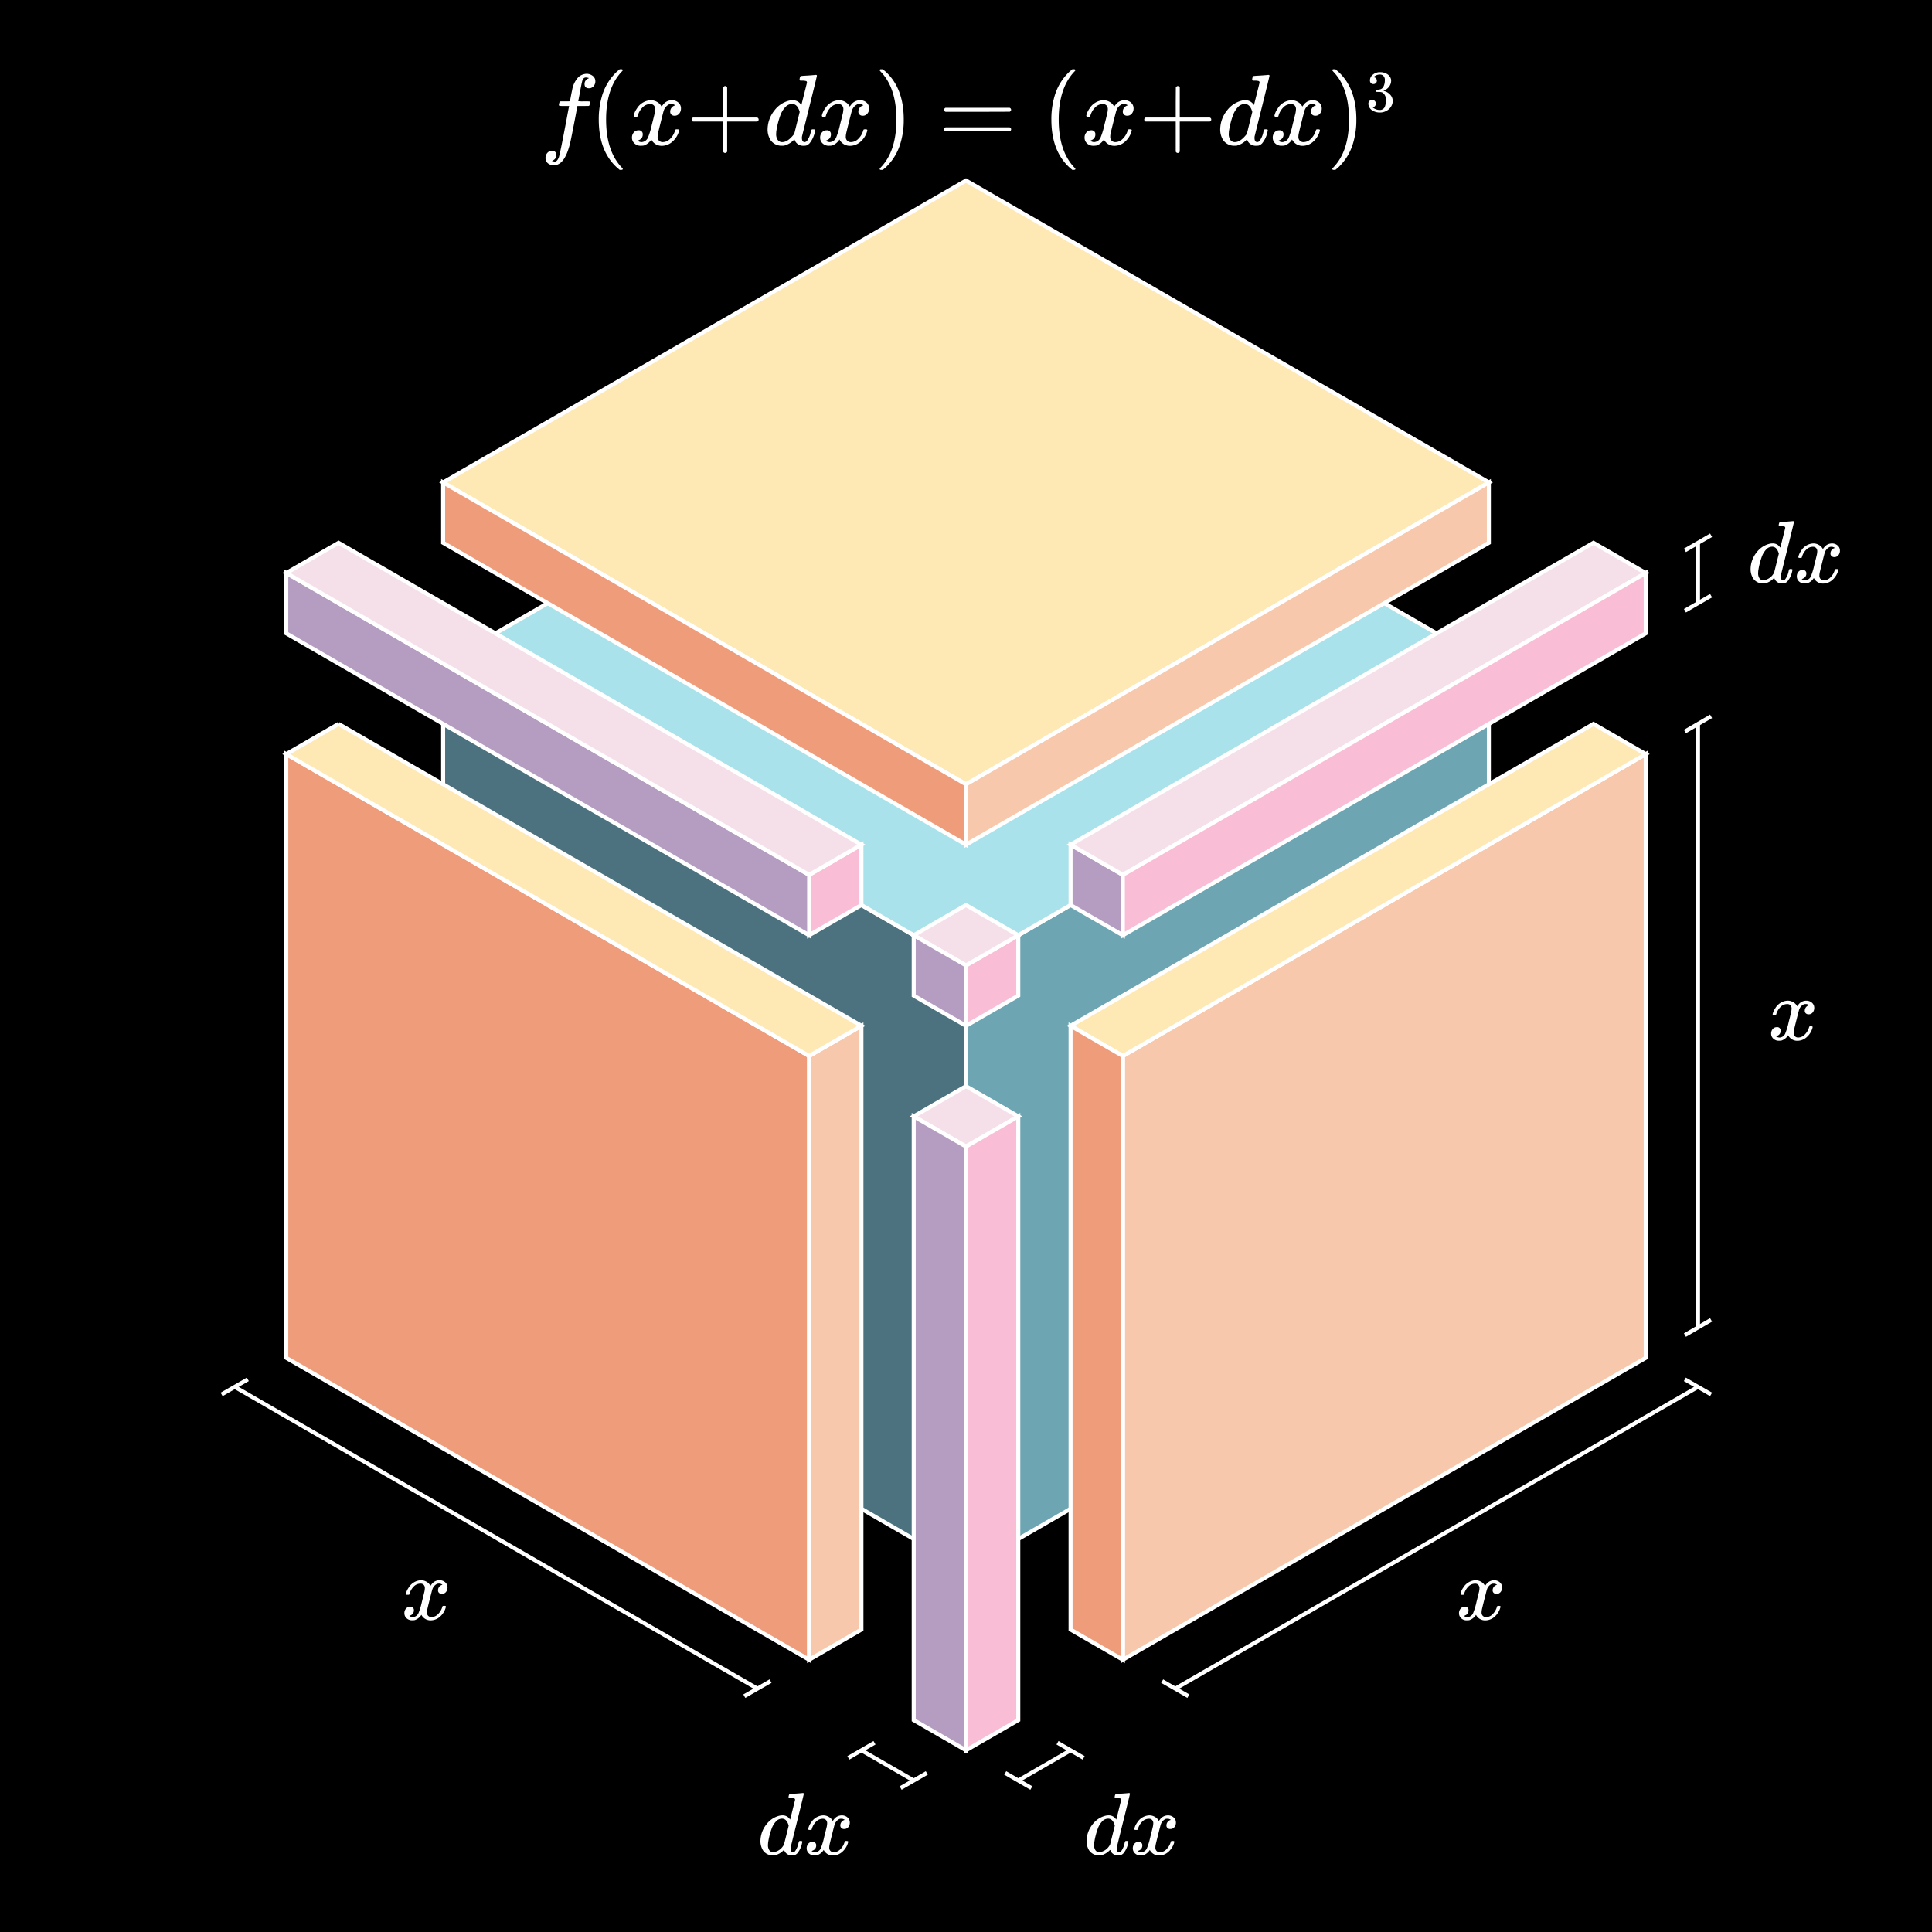 <svg xmlns="http://www.w3.org/2000/svg" width="480" height="480" viewBox="0 0 480 480">
  <g>
    <rect width="480" height="480"/>
    <polygon points="240 389.856 240 239.856 369.904 164.856 369.904 314.856 240 389.856" style="fill: #6da5b2;stroke: #fff;stroke-miterlimit: 10"/>
    <polygon points="240 239.856 110.096 164.856 110.096 314.856 240 389.856 240 239.856" style="fill: #4c727f;stroke: #fff;stroke-miterlimit: 10"/>
    <polygon points="369.904 164.856 240 89.856 110.096 164.856 240 239.856 369.904 164.856" style="fill: #a9e2ea;stroke: #fff;stroke-miterlimit: 10"/>
    <g>
      <polygon points="278.971 217.356 265.981 209.856 265.981 224.856 278.971 232.356 278.971 217.356" style="fill: #b49dc1;stroke: #fff;stroke-miterlimit: 10"/>
      <polygon points="395.885 134.856 382.894 142.356 278.971 202.356 265.981 209.856 278.971 217.356 395.885 149.856 408.875 142.356 395.885 134.856" style="fill: #f5e0e9;stroke: #fff;stroke-miterlimit: 10"/>
      <polygon points="408.875 142.356 395.885 149.856 278.971 217.356 278.971 232.356 291.962 224.856 395.885 164.856 408.875 157.356 408.875 142.356" style="fill: #f9bed6;stroke: #fff;stroke-miterlimit: 10"/>
    </g>
    <g>
      <polygon points="201.029 217.356 201.029 232.356 214.019 224.856 214.019 209.856 201.029 217.356" style="fill: #f9bed6;stroke: #fff;stroke-miterlimit: 10"/>
      <polygon points="71.125 157.356 84.115 164.856 188.038 224.856 201.029 232.356 201.029 217.356 84.115 149.856 71.125 142.356 71.125 157.356" style="fill: #b49dc1;stroke: #fff;stroke-miterlimit: 10"/>
      <polygon points="71.125 142.356 84.115 149.856 201.029 217.356 214.019 209.856 201.029 202.356 97.106 142.356 84.115 134.856 71.125 142.356" style="fill: #f5e0e9;stroke: #fff;stroke-miterlimit: 10"/>
    </g>
    <g>
      <polygon points="240 284.856 252.99 277.356 240 269.856 227.01 277.356 240 284.856" style="fill: #f5e0e9;stroke: #fff;stroke-miterlimit: 10"/>
      <polygon points="252.99 427.356 252.99 412.356 252.99 292.356 252.99 277.356 240 284.856 240 419.856 240 434.856 252.99 427.356" style="fill: #f9bed6;stroke: #fff;stroke-miterlimit: 10"/>
      <polygon points="240 434.856 240 419.856 240 284.856 227.01 277.356 227.01 292.356 227.01 412.356 227.01 427.356 240 434.856" style="fill: #b49dc1;stroke: #fff;stroke-miterlimit: 10"/>
    </g>
    <g>
      <polygon points="110.096 119.856 240 194.856 369.904 119.856 240 44.856 110.096 119.856" style="fill: #fee8b4;stroke: #fff;stroke-miterlimit: 10"/>
      <polygon points="240 194.856 240 209.856 369.904 134.856 369.904 119.856 240 194.856" style="fill: #f7c8ab;stroke: #fff;stroke-miterlimit: 10"/>
      <polygon points="110.096 119.856 110.096 134.856 240 209.856 240 194.856 110.096 119.856" style="fill: #ef9c7b;stroke: #fff;stroke-miterlimit: 10"/>
    </g>
    <g>
      <polygon points="278.971 262.356 278.971 412.356 408.875 337.356 408.875 187.356 278.971 262.356" style="fill: #f7c8ab;stroke: #fff;stroke-miterlimit: 10"/>
      <polygon points="408.875 187.356 395.885 179.856 265.981 254.856 278.971 262.356 408.875 187.356" style="fill: #fee8b4;stroke: #fff;stroke-miterlimit: 10"/>
      <polygon points="278.971 412.356 265.981 404.856 265.981 254.856 278.971 262.356 278.971 412.356" style="fill: #ef9c7b;stroke: #fff;stroke-miterlimit: 10"/>
    </g>
    <g>
      <polygon points="201.029 412.356 71.125 337.356 71.125 187.356 201.029 262.356 201.029 412.356" style="fill: #ef9c7b;stroke: #fff;stroke-miterlimit: 10"/>
      <polygon points="201.029 262.356 214.019 254.856 214.019 404.856 201.029 412.356 201.029 262.356" style="fill: #f7c8ab;stroke: #fff;stroke-miterlimit: 10"/>
      <polyline points="84.115 179.856 71.125 187.356 201.029 262.356 214.019 254.856 84.115 179.856" style="fill: #fee8b4;stroke: #fff;stroke-miterlimit: 10"/>
    </g>
    <g>
      <polygon points="252.99 232.356 240 239.856 240 254.856 252.99 247.356 252.99 232.356" style="fill: #f9bed6;stroke: #fff;stroke-miterlimit: 10"/>
      <polygon points="240 224.856 227.01 232.356 240 239.856 252.99 232.356 240 224.856" style="fill: #f5e0e9;stroke: #fff;stroke-miterlimit: 10"/>
      <polygon points="227.01 247.356 240 254.856 240 239.856 227.01 232.356 227.01 247.356" style="fill: #b49dc1;stroke: #fff;stroke-miterlimit: 10"/>
    </g>
    <g>
      <line x1="421.865" y1="179.81" x2="421.865" y2="329.81" style="fill: #f7c8ab;stroke: #fff;stroke-miterlimit: 10"/>
      <line x1="418.618" y1="181.742" x2="425.113" y2="177.969" style="fill: #f7c8ab;stroke: #fff;stroke-miterlimit: 10"/>
      <line x1="418.618" y1="331.696" x2="425.113" y2="327.923" style="fill: #f7c8ab;stroke: #fff;stroke-miterlimit: 10"/>
    </g>
    <g>
      <line x1="421.895" y1="344.542" x2="291.991" y2="419.542" style="fill: #f7c8ab;stroke: #fff;stroke-miterlimit: 10"/>
      <line x1="418.598" y1="342.695" x2="425.113" y2="346.434" style="fill: #f7c8ab;stroke: #fff;stroke-miterlimit: 10"/>
      <line x1="288.734" y1="417.673" x2="295.249" y2="421.411" style="fill: #f7c8ab;stroke: #fff;stroke-miterlimit: 10"/>
    </g>
    <path d="M440.536,252.217a.369.369,0,0,1-.133-.242,4.181,4.181,0,0,1,.683-1.518,3.776,3.776,0,0,1,2.6-1.805,3.836,3.836,0,0,1,.462-.044,2.67,2.67,0,0,1,1.418.4,2.368,2.368,0,0,1,.936.99c.19-.25.308-.4.352-.462a2.439,2.439,0,0,1,1.87-.925,2.073,2.073,0,0,1,1.463.518,1.656,1.656,0,0,1,.561,1.265,1.725,1.725,0,0,1-.386,1.144,1.262,1.262,0,0,1-1.022.462.975.975,0,0,1-.683-.242.827.827,0,0,1-.263-.638,1.4,1.4,0,0,1,1.1-1.387.956.956,0,0,0-.242-.153,1.245,1.245,0,0,0-.639-.133,1.489,1.489,0,0,0-.418.044,2.31,2.31,0,0,0-1.231,1.452q-.066.178-.639,2.454t-.615,2.563a3.35,3.35,0,0,0-.066.66,1.128,1.128,0,0,0,.308.836,1.1,1.1,0,0,0,.814.308,2.268,2.268,0,0,0,1.672-.782,4.034,4.034,0,0,0,1.011-1.726c.045-.147.089-.232.133-.253a1.068,1.068,0,0,1,.352-.033c.278,0,.418.058.418.176,0,.014-.015.095-.044.242a4.79,4.79,0,0,1-1.54,2.376,3.469,3.469,0,0,1-2.178.814,2.535,2.535,0,0,1-2.332-1.387,3.079,3.079,0,0,1-1.628,1.321,2.838,2.838,0,0,1-.572.044,1.917,1.917,0,0,1-1.8-.9,1.7,1.7,0,0,1-.221-.879,1.671,1.671,0,0,1,.4-1.123,1.274,1.274,0,0,1,1.012-.461.827.827,0,0,1,.946.923,1.243,1.243,0,0,1-.771,1.189l-.109.055-.11.055a.17.17,0,0,1-.066.022l-.066.022c0,.044.11.109.33.2a1.441,1.441,0,0,0,.572.111,1.624,1.624,0,0,0,1.363-.99,16.53,16.53,0,0,0,.859-2.86q.132-.507.286-1.122c.1-.411.18-.727.23-.946s.085-.352.1-.4a5.349,5.349,0,0,0,.109-.857,1.176,1.176,0,0,0-.285-.836,1.03,1.03,0,0,0-.792-.309,2.3,2.3,0,0,0-1.717.76,4.175,4.175,0,0,0-1.011,1.749q-.045.2-.1.231a1.064,1.064,0,0,1-.363.033Z" style="fill: #fff"/>
    <g>
      <path d="M443.843,129.6c.22-.014.469-.033.748-.055s.487-.041.627-.055.217-.022.231-.022c.176,0,.264.059.264.176s-.539,2.321-1.617,6.655-1.624,6.537-1.639,6.611a1.787,1.787,0,0,0-.022.33q0,.924.616.924a.955.955,0,0,0,.44-.2,4.98,4.98,0,0,0,.9-2.112c.088-.293.162-.447.22-.462a.666.666,0,0,1,.22-.022h.088c.278,0,.418.059.418.176a1.845,1.845,0,0,1-.066.352,5.729,5.729,0,0,1-1.188,2.552,2.165,2.165,0,0,1-.7.462,2.357,2.357,0,0,1-.527.044,1.985,1.985,0,0,1-1.937-1.078,1.673,1.673,0,0,0-.11-.264c-.015-.014-.044-.007-.088.022l-.088.088a4.506,4.506,0,0,1-2.09,1.21,4.361,4.361,0,0,1-.55.022,2.92,2.92,0,0,1-2.4-1.21,4.282,4.282,0,0,1-.66-2.464,6.726,6.726,0,0,1,1.5-4.048,5.762,5.762,0,0,1,3.036-2.09,3.272,3.272,0,0,1,.9-.132,2.107,2.107,0,0,1,1.848.924c.073.088.11.117.11.088l.605-2.409q.582-2.322.605-2.431a.4.4,0,0,0-.132-.352,3.335,3.335,0,0,0-.88-.11h-.462a.605.605,0,0,1-.143-.176,2.192,2.192,0,0,1,.055-.418c.073-.278.169-.418.286-.418.014,0,.092-.007.231-.022s.337-.029.594-.044Zm-1.892,7.964q-.485-1.739-1.65-1.738a2.03,2.03,0,0,0-1.551.748,5.227,5.227,0,0,0-1.023,1.716,17.585,17.585,0,0,0-.9,3.608c0,.044,0,.125-.011.242s-.011.205-.011.264a2.167,2.167,0,0,0,.341,1.276,1.146,1.146,0,0,0,1,.484,3.417,3.417,0,0,0,2.441-1.584l.176-.242q.2-.792.594-2.387T441.951,137.561Z" style="fill: #fff"/>
      <path d="M446.923,138.617a.369.369,0,0,1-.133-.242,4.181,4.181,0,0,1,.683-1.518,3.77,3.77,0,0,1,2.595-1.8,3.653,3.653,0,0,1,.462-.044,2.67,2.67,0,0,1,1.419.4,2.374,2.374,0,0,1,.936.99q.285-.374.351-.462a2.438,2.438,0,0,1,1.87-.924,2.076,2.076,0,0,1,1.463.517,1.655,1.655,0,0,1,.562,1.265,1.725,1.725,0,0,1-.386,1.144,1.265,1.265,0,0,1-1.022.462.973.973,0,0,1-.683-.242.824.824,0,0,1-.264-.638,1.4,1.4,0,0,1,1.1-1.386.909.909,0,0,0-.242-.154,1.261,1.261,0,0,0-.639-.132,1.452,1.452,0,0,0-.418.044,2.3,2.3,0,0,0-1.231,1.452q-.066.175-.639,2.453t-.615,2.563a3.359,3.359,0,0,0-.067.66,1.129,1.129,0,0,0,.309.836,1.1,1.1,0,0,0,.813.308,2.268,2.268,0,0,0,1.672-.781,4.055,4.055,0,0,0,1.012-1.727c.045-.147.089-.231.133-.253a1.065,1.065,0,0,1,.351-.033c.279,0,.418.059.418.176,0,.015-.014.1-.044.242a4.783,4.783,0,0,1-1.54,2.376,3.466,3.466,0,0,1-2.177.814,2.533,2.533,0,0,1-2.332-1.386,3.082,3.082,0,0,1-1.628,1.32,2.849,2.849,0,0,1-.573.044,1.917,1.917,0,0,1-1.8-.9,1.692,1.692,0,0,1-.221-.88,1.67,1.67,0,0,1,.4-1.122,1.274,1.274,0,0,1,1.012-.462.827.827,0,0,1,.947.924A1.241,1.241,0,0,1,448,143.7l-.109.055-.111.055a.162.162,0,0,1-.065.022l-.067.022c0,.044.111.11.331.2a1.454,1.454,0,0,0,.572.11,1.624,1.624,0,0,0,1.363-.99,16.572,16.572,0,0,0,.858-2.86q.132-.506.287-1.122t.23-.946c.052-.22.085-.352.1-.4a5.371,5.371,0,0,0,.109-.858,1.182,1.182,0,0,0-.285-.836,1.031,1.031,0,0,0-.792-.308,2.3,2.3,0,0,0-1.717.759,4.188,4.188,0,0,0-1.012,1.749c-.029.132-.062.209-.1.231a1.067,1.067,0,0,1-.364.033Z" style="fill: #fff"/>
    </g>
    <g>
      <path d="M278.863,445.614c.221-.013.47-.032.748-.054s.488-.04.627-.055.217-.023.232-.023c.176,0,.263.06.263.177s-.539,2.32-1.617,6.654-1.624,6.539-1.638,6.612a1.769,1.769,0,0,0-.023.33q0,.924.616.924a.951.951,0,0,0,.441-.2,4.989,4.989,0,0,0,.9-2.111c.089-.294.162-.447.221-.463a.7.7,0,0,1,.22-.021h.087c.279,0,.418.058.418.176a1.841,1.841,0,0,1-.065.352,5.734,5.734,0,0,1-1.189,2.552,2.17,2.17,0,0,1-.7.462,2.357,2.357,0,0,1-.527.044,1.985,1.985,0,0,1-1.936-1.078,1.585,1.585,0,0,0-.111-.264c-.015-.015-.044-.008-.088.021-.029.031-.058.06-.088.088a4.506,4.506,0,0,1-2.089,1.211,4.373,4.373,0,0,1-.55.022,2.924,2.924,0,0,1-2.4-1.21,4.292,4.292,0,0,1-.66-2.464,6.726,6.726,0,0,1,1.5-4.048,5.762,5.762,0,0,1,3.036-2.09,3.249,3.249,0,0,1,.9-.133,2.106,2.106,0,0,1,1.847.925c.074.088.111.117.111.088q.021-.088.6-2.409t.606-2.431a.394.394,0,0,0-.132-.352,3.323,3.323,0,0,0-.88-.111h-.463a.607.607,0,0,1-.143-.175,2.282,2.282,0,0,1,.055-.418c.073-.279.169-.418.286-.418.015,0,.092-.007.232-.022s.337-.029.593-.044S278.614,445.63,278.863,445.614Zm-1.891,7.965q-.486-1.738-1.651-1.738a2.028,2.028,0,0,0-1.55.748,5.2,5.2,0,0,0-1.024,1.716,17.519,17.519,0,0,0-.9,3.608c0,.044,0,.124-.011.241s-.012.206-.012.265a2.171,2.171,0,0,0,.341,1.275,1.147,1.147,0,0,0,1,.485,3.418,3.418,0,0,0,2.441-1.584l.176-.242q.2-.792.595-2.387T276.972,453.579Z" style="fill: #fff"/>
      <path d="M281.943,454.635a.367.367,0,0,1-.132-.242,4.176,4.176,0,0,1,.682-1.518,3.779,3.779,0,0,1,2.6-1.805,3.836,3.836,0,0,1,.462-.044,2.676,2.676,0,0,1,1.419.4,2.372,2.372,0,0,1,.935.99c.191-.25.308-.4.352-.462a2.439,2.439,0,0,1,1.87-.925,2.072,2.072,0,0,1,1.463.518,1.656,1.656,0,0,1,.561,1.265,1.73,1.73,0,0,1-.385,1.144,1.266,1.266,0,0,1-1.023.462.971.971,0,0,1-.682-.242.824.824,0,0,1-.264-.638,1.4,1.4,0,0,1,1.1-1.387.956.956,0,0,0-.242-.153,1.243,1.243,0,0,0-.638-.133,1.484,1.484,0,0,0-.418.044,2.309,2.309,0,0,0-1.232,1.452q-.066.178-.638,2.454t-.616,2.563a3.35,3.35,0,0,0-.066.66,1.128,1.128,0,0,0,.308.836,1.1,1.1,0,0,0,.814.308,2.268,2.268,0,0,0,1.672-.782,4.046,4.046,0,0,0,1.012-1.726c.044-.147.088-.232.132-.253a1.068,1.068,0,0,1,.352-.033c.278,0,.418.058.418.176,0,.014-.015.1-.044.242a4.79,4.79,0,0,1-1.54,2.376,3.469,3.469,0,0,1-2.178.814,2.535,2.535,0,0,1-2.332-1.387,3.079,3.079,0,0,1-1.628,1.321,2.838,2.838,0,0,1-.572.044,1.917,1.917,0,0,1-1.8-.9,1.7,1.7,0,0,1-.22-.88,1.669,1.669,0,0,1,.4-1.122,1.277,1.277,0,0,1,1.012-.462.827.827,0,0,1,.946.924,1.243,1.243,0,0,1-.77,1.189l-.11.054-.11.056a.17.17,0,0,1-.066.022l-.066.022c0,.044.11.109.33.2a1.441,1.441,0,0,0,.572.111,1.623,1.623,0,0,0,1.364-.991,16.513,16.513,0,0,0,.858-2.859q.132-.507.286-1.122c.1-.411.18-.727.231-.946s.085-.352.1-.4a5.382,5.382,0,0,0,.11-.857,1.176,1.176,0,0,0-.286-.836,1.03,1.03,0,0,0-.792-.309,2.3,2.3,0,0,0-1.716.76,4.167,4.167,0,0,0-1.012,1.749c-.029.132-.063.209-.1.231a1.064,1.064,0,0,1-.363.033Z" style="fill: #fff"/>
    </g>
    <g>
      <path d="M197.839,445.614c.221-.013.47-.032.748-.054s.488-.04.627-.055.217-.023.232-.023c.176,0,.263.06.263.177s-.539,2.32-1.617,6.654-1.624,6.539-1.638,6.612a1.769,1.769,0,0,0-.023.33q0,.924.616.924a.951.951,0,0,0,.441-.2,4.989,4.989,0,0,0,.9-2.111c.089-.294.162-.447.221-.463a.7.7,0,0,1,.22-.021h.087c.279,0,.418.058.418.176a1.841,1.841,0,0,1-.065.352,5.745,5.745,0,0,1-1.188,2.552,2.185,2.185,0,0,1-.7.462,2.357,2.357,0,0,1-.527.044,1.985,1.985,0,0,1-1.936-1.078,1.585,1.585,0,0,0-.111-.264c-.014-.015-.044-.008-.088.021s-.058.06-.088.088a4.506,4.506,0,0,1-2.089,1.211,4.373,4.373,0,0,1-.55.022,2.924,2.924,0,0,1-2.4-1.21,4.292,4.292,0,0,1-.66-2.464,6.726,6.726,0,0,1,1.5-4.048,5.762,5.762,0,0,1,3.036-2.09,3.249,3.249,0,0,1,.9-.133,2.106,2.106,0,0,1,1.847.925c.074.088.111.117.111.088q.021-.088.6-2.409t.606-2.431a.394.394,0,0,0-.132-.352,3.323,3.323,0,0,0-.88-.111h-.463a.578.578,0,0,1-.142-.175,2.133,2.133,0,0,1,.054-.418c.073-.279.169-.418.286-.418.015,0,.092-.007.232-.022s.337-.029.594-.044S197.59,445.63,197.839,445.614Zm-1.891,7.965q-.484-1.738-1.651-1.738a2.028,2.028,0,0,0-1.55.748,5.2,5.2,0,0,0-1.024,1.716,17.583,17.583,0,0,0-.9,3.608c0,.044,0,.124-.011.241s-.012.206-.012.265a2.171,2.171,0,0,0,.341,1.275,1.147,1.147,0,0,0,1,.485,3.418,3.418,0,0,0,2.441-1.584l.176-.242q.2-.792.6-2.387T195.948,453.579Z" style="fill: #fff"/>
      <path d="M200.919,454.635a.371.371,0,0,1-.132-.242,4.176,4.176,0,0,1,.682-1.518,3.779,3.779,0,0,1,2.6-1.805,3.836,3.836,0,0,1,.462-.044,2.673,2.673,0,0,1,1.419.4,2.372,2.372,0,0,1,.935.99c.191-.25.308-.4.352-.462a2.439,2.439,0,0,1,1.87-.925,2.072,2.072,0,0,1,1.463.518,1.656,1.656,0,0,1,.561,1.265,1.724,1.724,0,0,1-.385,1.144,1.266,1.266,0,0,1-1.023.462.971.971,0,0,1-.682-.242.824.824,0,0,1-.264-.638,1.4,1.4,0,0,1,1.1-1.387.977.977,0,0,0-.243-.153,1.243,1.243,0,0,0-.638-.133,1.484,1.484,0,0,0-.418.044,2.309,2.309,0,0,0-1.232,1.452q-.066.178-.638,2.454t-.616,2.563a3.35,3.35,0,0,0-.066.66,1.125,1.125,0,0,0,.309.836,1.1,1.1,0,0,0,.813.308,2.268,2.268,0,0,0,1.672-.782,4.046,4.046,0,0,0,1.012-1.726c.045-.147.088-.232.132-.253a1.072,1.072,0,0,1,.352-.033c.278,0,.418.058.418.176,0,.014-.015.1-.044.242a4.79,4.79,0,0,1-1.54,2.376,3.467,3.467,0,0,1-2.178.814,2.536,2.536,0,0,1-2.332-1.387,3.079,3.079,0,0,1-1.628,1.321,2.838,2.838,0,0,1-.572.044,1.917,1.917,0,0,1-1.8-.9,1.7,1.7,0,0,1-.22-.88,1.669,1.669,0,0,1,.4-1.122,1.277,1.277,0,0,1,1.012-.462.827.827,0,0,1,.946.924,1.243,1.243,0,0,1-.77,1.189l-.11.054-.11.056a.165.165,0,0,1-.066.022l-.066.022c0,.044.11.109.33.2a1.441,1.441,0,0,0,.572.111,1.623,1.623,0,0,0,1.364-.991,16.513,16.513,0,0,0,.858-2.859q.132-.507.286-1.122c.1-.411.18-.727.231-.946s.085-.352.1-.4a5.382,5.382,0,0,0,.11-.857,1.176,1.176,0,0,0-.286-.836,1.03,1.03,0,0,0-.792-.309,2.3,2.3,0,0,0-1.716.76,4.167,4.167,0,0,0-1.012,1.749c-.029.132-.063.209-.1.231a1.064,1.064,0,0,1-.363.033Z" style="fill: #fff"/>
    </g>
    <g>
      <line x1="421.865" y1="134.856" x2="421.865" y2="149.856" style="fill: none;stroke: #fff;stroke-miterlimit: 10"/>
      <line x1="425.113" y1="147.981" x2="418.618" y2="151.731" style="fill: none;stroke: #fff;stroke-miterlimit: 10"/>
      <line x1="425.113" y1="132.981" x2="418.618" y2="136.731" style="fill: none;stroke: #fff;stroke-miterlimit: 10"/>
    </g>
    <path d="M362.984,396.213a.365.365,0,0,1-.132-.241,4.172,4.172,0,0,1,.682-1.519,3.777,3.777,0,0,1,2.6-1.8,3.637,3.637,0,0,1,.462-.044,2.675,2.675,0,0,1,1.419.4,2.383,2.383,0,0,1,.935.99q.286-.373.352-.462a2.438,2.438,0,0,1,1.87-.924,2.076,2.076,0,0,1,1.463.517,1.657,1.657,0,0,1,.561,1.266,1.727,1.727,0,0,1-.385,1.143,1.266,1.266,0,0,1-1.023.462.966.966,0,0,1-.682-.242.824.824,0,0,1-.264-.638,1.4,1.4,0,0,1,1.1-1.385.866.866,0,0,0-.242-.155,1.254,1.254,0,0,0-.638-.132,1.447,1.447,0,0,0-.418.044,2.3,2.3,0,0,0-1.232,1.453q-.066.176-.638,2.453t-.616,2.562a3.373,3.373,0,0,0-.066.66,1.125,1.125,0,0,0,.308.836,1.1,1.1,0,0,0,.814.309,2.274,2.274,0,0,0,1.672-.781,4.059,4.059,0,0,0,1.012-1.728c.044-.146.088-.23.132-.253a1.1,1.1,0,0,1,.352-.033c.278,0,.418.059.418.177,0,.014-.015.1-.044.241a4.788,4.788,0,0,1-1.54,2.377,3.473,3.473,0,0,1-2.178.813,2.535,2.535,0,0,1-2.332-1.385,3.08,3.08,0,0,1-1.628,1.319,2.824,2.824,0,0,1-.572.045,1.917,1.917,0,0,1-1.8-.9,1.7,1.7,0,0,1-.22-.879,1.662,1.662,0,0,1,.4-1.122,1.271,1.271,0,0,1,1.012-.462.826.826,0,0,1,.946.923,1.242,1.242,0,0,1-.77,1.188l-.11.056-.11.054a.176.176,0,0,1-.066.023l-.066.021c0,.044.11.111.33.2a1.458,1.458,0,0,0,.572.111,1.624,1.624,0,0,0,1.364-.99,16.632,16.632,0,0,0,.858-2.861q.132-.505.286-1.122t.231-.946c.051-.22.085-.352.1-.4a5.391,5.391,0,0,0,.11-.858,1.18,1.18,0,0,0-.286-.836,1.03,1.03,0,0,0-.792-.308,2.3,2.3,0,0,0-1.716.759,4.167,4.167,0,0,0-1.012,1.749c-.029.132-.063.209-.1.232a1.105,1.105,0,0,1-.363.032Z" style="fill: #fff"/>
    <path d="M100.974,396.213a.367.367,0,0,1-.133-.241,4.177,4.177,0,0,1,.683-1.519,3.775,3.775,0,0,1,2.6-1.8,3.637,3.637,0,0,1,.462-.044A2.669,2.669,0,0,1,106,393a2.38,2.38,0,0,1,.936.99c.19-.249.308-.4.352-.462a2.438,2.438,0,0,1,1.87-.924,2.077,2.077,0,0,1,1.463.517,1.657,1.657,0,0,1,.561,1.266,1.722,1.722,0,0,1-.386,1.143,1.262,1.262,0,0,1-1.022.462.97.97,0,0,1-.683-.242.827.827,0,0,1-.263-.638,1.4,1.4,0,0,1,1.1-1.385.866.866,0,0,0-.242-.155,1.256,1.256,0,0,0-.639-.132,1.452,1.452,0,0,0-.418.044,2.3,2.3,0,0,0-1.231,1.453q-.066.176-.639,2.453t-.615,2.562a3.373,3.373,0,0,0-.066.66,1.125,1.125,0,0,0,.308.836,1.1,1.1,0,0,0,.814.309,2.274,2.274,0,0,0,1.672-.781,4.046,4.046,0,0,0,1.011-1.728c.045-.146.089-.23.133-.253a1.1,1.1,0,0,1,.352-.033c.278,0,.418.059.418.177,0,.014-.015.1-.044.241a4.788,4.788,0,0,1-1.54,2.377,3.473,3.473,0,0,1-2.178.813,2.535,2.535,0,0,1-2.332-1.385,3.08,3.08,0,0,1-1.628,1.319,2.824,2.824,0,0,1-.572.045,1.917,1.917,0,0,1-1.8-.9,1.7,1.7,0,0,1-.221-.879,1.662,1.662,0,0,1,.4-1.122,1.268,1.268,0,0,1,1.011-.462.826.826,0,0,1,.947.923,1.241,1.241,0,0,1-.771,1.188c-.029.016-.065.033-.109.056l-.11.054a.176.176,0,0,1-.066.023l-.066.021c0,.044.11.111.33.2a1.458,1.458,0,0,0,.572.111,1.624,1.624,0,0,0,1.363-.99,16.589,16.589,0,0,0,.859-2.861q.132-.505.286-1.122c.1-.41.18-.725.23-.946s.085-.352.1-.4a5.358,5.358,0,0,0,.109-.858,1.179,1.179,0,0,0-.285-.836,1.03,1.03,0,0,0-.792-.308,2.3,2.3,0,0,0-1.717.759,4.175,4.175,0,0,0-1.011,1.749c-.03.132-.063.209-.1.232a1.105,1.105,0,0,1-.363.032Z" style="fill: #fff"/>
    <g>
      <line x1="265.981" y1="434.862" x2="252.99" y2="442.362" style="fill: none;stroke: #fff;stroke-miterlimit: 10"/>
      <line x1="256.238" y1="444.237" x2="249.743" y2="440.487" style="fill: none;stroke: #fff;stroke-miterlimit: 10"/>
      <line x1="269.228" y1="436.737" x2="262.733" y2="432.987" style="fill: none;stroke: #fff;stroke-miterlimit: 10"/>
    </g>
    <g>
      <line x1="214.019" y1="434.862" x2="227.01" y2="442.362" style="fill: none;stroke: #fff;stroke-miterlimit: 10"/>
      <line x1="223.762" y1="444.237" x2="230.257" y2="440.487" style="fill: none;stroke: #fff;stroke-miterlimit: 10"/>
      <line x1="210.772" y1="436.737" x2="217.267" y2="432.987" style="fill: none;stroke: #fff;stroke-miterlimit: 10"/>
    </g>
    <g>
      <line x1="58.278" y1="344.541" x2="188.182" y2="419.541" style="fill: #f7c8ab;stroke: #fff;stroke-miterlimit: 10"/>
      <line x1="61.575" y1="342.694" x2="55.06" y2="346.433" style="fill: #f7c8ab;stroke: #fff;stroke-miterlimit: 10"/>
      <line x1="191.439" y1="417.671" x2="184.924" y2="421.41" style="fill: #f7c8ab;stroke: #fff;stroke-miterlimit: 10"/>
    </g>
    <g>
      <path d="M137.111,40q.675.151.724.151.576,0,1-1.05.3-.825,1.826-8.9.7-3.776.725-3.8v-.075H140.21a6.794,6.794,0,0,1-1.25-.05c-.116-.067-.133-.25-.049-.55a2.087,2.087,0,0,1,.125-.4.226.226,0,0,1,.212-.138q.162-.012,1.163-.012a11.06,11.06,0,0,0,1.2-.025q0-.05.224-1.25c.151-.8.25-1.283.3-1.45a6.106,6.106,0,0,1,1.574-3.3,3.232,3.232,0,0,1,2.076-.825,2.544,2.544,0,0,1,1.512.549,1.626,1.626,0,0,1,.613,1.326,1.763,1.763,0,0,1-.451,1.225,1.449,1.449,0,0,1-1.125.5q-1.1,0-1.1-1.051a1.41,1.41,0,0,1,.875-1.349l.224-.125a2.463,2.463,0,0,0-.75-.151q-.725,0-.949.951-.2.75-.65,3.275l-.325,1.649a7,7,0,0,0,1.375.051q1.125,0,1.35.025c.15.016.225.075.225.174a2.808,2.808,0,0,1-.175.8.246.246,0,0,1-.238.137q-.187.014-1.337.013h-1.4l-.574,3.049q-.925,4.776-1.15,5.776-.85,3.774-2.276,5.125a2.816,2.816,0,0,1-1.824.8,2.266,2.266,0,0,1-1.5-.5,1.64,1.64,0,0,1-.6-1.326,1.845,1.845,0,0,1,.45-1.262,1.434,1.434,0,0,1,1.125-.512q1.1,0,1.1,1.05a1.41,1.41,0,0,1-.875,1.349Z" style="fill: #fff"/>
      <path d="M154.735,41.979c0,.149-.15.225-.45.225h-.325l-.7-.6q-4.5-4.1-4.5-11.9a20.141,20.141,0,0,1,.725-5.576A13.478,13.478,0,0,1,153.26,17.8c.116-.1.25-.213.4-.338s.25-.213.3-.262h.325a.593.593,0,0,1,.375.075.214.214,0,0,1,.075.15c0,.067-.091.192-.275.375q-3.876,4.1-3.875,11.9t3.875,11.9C154.644,41.787,154.735,41.912,154.735,41.979Z" style="fill: #fff"/>
      <path d="M157.585,29a.413.413,0,0,1-.15-.274A4.757,4.757,0,0,1,158.21,27a4.287,4.287,0,0,1,2.95-2.049,3.961,3.961,0,0,1,.525-.05,3.039,3.039,0,0,1,1.613.45,2.687,2.687,0,0,1,1.062,1.125c.217-.284.35-.458.4-.525a2.766,2.766,0,0,1,2.125-1.05,2.361,2.361,0,0,1,1.663.587,1.881,1.881,0,0,1,.637,1.438,1.969,1.969,0,0,1-.437,1.3,1.438,1.438,0,0,1-1.163.524,1.1,1.1,0,0,1-.775-.274.938.938,0,0,1-.3-.726,1.589,1.589,0,0,1,1.25-1.574,1.014,1.014,0,0,0-.275-.176,1.437,1.437,0,0,0-.725-.149,1.643,1.643,0,0,0-.475.05,2.615,2.615,0,0,0-1.4,1.65q-.075.2-.725,2.787t-.7,2.912a3.816,3.816,0,0,0-.075.75,1.283,1.283,0,0,0,.35.951,1.252,1.252,0,0,0,.925.35,2.579,2.579,0,0,0,1.9-.888,4.617,4.617,0,0,0,1.15-1.962q.075-.251.15-.288a1.208,1.208,0,0,1,.4-.038q.476,0,.475.2c0,.016-.017.108-.05.275a5.443,5.443,0,0,1-1.75,2.7,3.946,3.946,0,0,1-2.475.925,2.88,2.88,0,0,1-2.65-1.575,3.5,3.5,0,0,1-1.85,1.5,3.222,3.222,0,0,1-.65.05,2.18,2.18,0,0,1-2.05-1.025,1.933,1.933,0,0,1-.25-1,1.891,1.891,0,0,1,.45-1.275,1.449,1.449,0,0,1,1.15-.526.94.94,0,0,1,1.075,1.051,1.411,1.411,0,0,1-.875,1.35l-.125.062-.125.063a.206.206,0,0,1-.075.025l-.075.025c0,.049.125.125.375.225a1.68,1.68,0,0,0,.65.125,1.845,1.845,0,0,0,1.55-1.125,18.905,18.905,0,0,0,.975-3.25c.1-.384.208-.808.325-1.275s.2-.825.263-1.075.1-.4.112-.451a6,6,0,0,0,.125-.974,1.337,1.337,0,0,0-.325-.95,1.165,1.165,0,0,0-.9-.35,2.61,2.61,0,0,0-1.95.862,4.748,4.748,0,0,0-1.15,1.988c-.033.15-.071.237-.112.262a1.218,1.218,0,0,1-.413.037Z" style="fill: #fff"/>
      <path d="M171.835,29.7a.544.544,0,0,1,.35-.5h7.475v-3.75l.025-3.75q.25-.326.475-.326a.548.548,0,0,1,.5.375V29.2h7.45a.521.521,0,0,1,0,1h-7.45v7.45a.533.533,0,0,1-1,0V30.2h-7.475A.546.546,0,0,1,171.835,29.7Z" style="fill: #fff"/>
      <path d="M200.835,18.753q.375-.024.85-.062c.316-.025.554-.045.712-.063s.246-.024.263-.024c.2,0,.3.066.3.2q0,.174-1.838,7.562t-1.862,7.512a2.05,2.05,0,0,0-.025.375q0,1.052.7,1.051a1.1,1.1,0,0,0,.5-.225,5.68,5.68,0,0,0,1.025-2.4q.15-.5.25-.525a.709.709,0,0,1,.25-.026h.1c.316,0,.475.067.475.2a2.1,2.1,0,0,1-.075.4,6.522,6.522,0,0,1-1.35,2.9,2.49,2.49,0,0,1-.8.526,2.693,2.693,0,0,1-.6.05,2.257,2.257,0,0,1-2.2-1.225,1.9,1.9,0,0,0-.125-.3c-.017-.017-.05-.009-.1.025l-.1.1a5.12,5.12,0,0,1-2.375,1.375,4.95,4.95,0,0,1-.625.025,3.317,3.317,0,0,1-2.725-1.375,4.868,4.868,0,0,1-.75-2.8,7.634,7.634,0,0,1,1.7-4.6,6.538,6.538,0,0,1,3.45-2.375,3.718,3.718,0,0,1,1.025-.15,2.393,2.393,0,0,1,2.1,1.05c.083.1.125.133.125.1q.024-.1.687-2.738t.688-2.762a.449.449,0,0,0-.15-.4,3.7,3.7,0,0,0-1-.125h-.525a.694.694,0,0,1-.163-.2,2.607,2.607,0,0,1,.063-.475q.124-.476.325-.476c.016,0,.1-.007.262-.024s.384-.034.675-.05S200.551,18.771,200.835,18.753Zm-2.15,9.051q-.55-1.976-1.875-1.975a2.309,2.309,0,0,0-1.763.85,5.925,5.925,0,0,0-1.162,1.949,19.925,19.925,0,0,0-1.025,4.1c0,.05-.005.142-.013.274s-.012.234-.012.3a2.465,2.465,0,0,0,.387,1.449,1.3,1.3,0,0,0,1.138.551q1.324,0,2.775-1.8l.2-.274q.225-.9.675-2.713T198.685,27.8Z" style="fill: #fff"/>
      <path d="M204.335,29a.413.413,0,0,1-.15-.274A4.757,4.757,0,0,1,204.96,27a4.283,4.283,0,0,1,2.95-2.049,3.946,3.946,0,0,1,.525-.05,3.035,3.035,0,0,1,1.612.45,2.689,2.689,0,0,1,1.063,1.125c.216-.284.35-.458.4-.525a2.766,2.766,0,0,1,2.125-1.05,2.358,2.358,0,0,1,1.662.587,1.882,1.882,0,0,1,.638,1.438,1.964,1.964,0,0,1-.438,1.3,1.435,1.435,0,0,1-1.162.524,1.1,1.1,0,0,1-.775-.274.938.938,0,0,1-.3-.726,1.588,1.588,0,0,1,1.25-1.574,1.014,1.014,0,0,0-.275-.176,1.439,1.439,0,0,0-.725-.149,1.643,1.643,0,0,0-.475.05,2.612,2.612,0,0,0-1.4,1.65q-.075.2-.725,2.787t-.7,2.912a3.816,3.816,0,0,0-.075.75,1.283,1.283,0,0,0,.35.951,1.25,1.25,0,0,0,.925.35,2.58,2.58,0,0,0,1.9-.888,4.617,4.617,0,0,0,1.15-1.962q.075-.251.15-.288a1.208,1.208,0,0,1,.4-.038c.316,0,.475.067.475.2,0,.016-.017.108-.05.275a5.449,5.449,0,0,1-1.75,2.7,3.95,3.95,0,0,1-2.475.925,2.88,2.88,0,0,1-2.65-1.575,3.5,3.5,0,0,1-1.85,1.5,3.222,3.222,0,0,1-.65.05,2.18,2.18,0,0,1-2.05-1.025,1.933,1.933,0,0,1-.25-1,1.891,1.891,0,0,1,.45-1.275,1.447,1.447,0,0,1,1.15-.526.94.94,0,0,1,1.075,1.051,1.412,1.412,0,0,1-.875,1.35l-.125.062-.125.063a.212.212,0,0,1-.075.025l-.075.025c0,.049.125.125.375.225a1.677,1.677,0,0,0,.65.125,1.846,1.846,0,0,0,1.55-1.125,19.006,19.006,0,0,0,.975-3.25c.1-.384.208-.808.325-1.275s.2-.825.262-1.075.1-.4.113-.451a6.113,6.113,0,0,0,.125-.974,1.342,1.342,0,0,0-.325-.95,1.166,1.166,0,0,0-.9-.35,2.61,2.61,0,0,0-1.95.862,4.737,4.737,0,0,0-1.15,1.988c-.034.15-.071.237-.113.262a1.206,1.206,0,0,1-.412.037Z" style="fill: #fff"/>
      <path d="M218.685,17.229l.1-.025h.549c.117.1.351.3.7.6q4.5,4.1,4.5,11.9a19.73,19.73,0,0,1-.724,5.549,13.5,13.5,0,0,1-3.775,6.351q-.175.15-.4.337c-.151.125-.25.213-.3.263h-.3a.942.942,0,0,1-.388-.05c-.059-.034-.087-.117-.087-.25.016-.017.108-.125.274-.325q3.876-4.026,3.876-11.875t-3.876-11.875c-.166-.2-.258-.308-.274-.326A.292.292,0,0,1,218.685,17.229Z" style="fill: #fff"/>
      <path d="M234.56,27.279a.544.544,0,0,1,.349-.5h15.925a.547.547,0,0,1,.375.5.563.563,0,0,1-.35.474l-7.95.026h-7.95A.5.5,0,0,1,234.56,27.279Zm0,4.849a.5.5,0,0,1,.4-.5h15.9a.84.84,0,0,0,.113.088,1.238,1.238,0,0,1,.125.1.433.433,0,0,1,.075.125.491.491,0,0,1,.037.187.546.546,0,0,1-.375.5H234.909A.543.543,0,0,1,234.56,32.128Z" style="fill: #fff"/>
      <path d="M267.185,41.979c0,.149-.151.225-.451.225h-.325l-.7-.6q-4.5-4.1-4.5-11.9a20.14,20.14,0,0,1,.726-5.576,13.476,13.476,0,0,1,3.774-6.324q.175-.15.4-.338c.151-.125.25-.213.3-.262h.325a.589.589,0,0,1,.375.075.216.216,0,0,1,.076.15q0,.1-.276.375-3.874,4.1-3.875,11.9t3.875,11.9Q267.185,41.879,267.185,41.979Z" style="fill: #fff"/>
      <path d="M270.034,29a.413.413,0,0,1-.15-.274A4.757,4.757,0,0,1,270.659,27a4.285,4.285,0,0,1,2.95-2.049,3.961,3.961,0,0,1,.525-.05,3.035,3.035,0,0,1,1.612.45,2.689,2.689,0,0,1,1.063,1.125c.216-.284.35-.458.4-.525a2.766,2.766,0,0,1,2.125-1.05,2.357,2.357,0,0,1,1.662.587,1.878,1.878,0,0,1,.638,1.438,1.964,1.964,0,0,1-.438,1.3,1.435,1.435,0,0,1-1.162.524,1.1,1.1,0,0,1-.775-.274.938.938,0,0,1-.3-.726,1.588,1.588,0,0,1,1.25-1.574,1.014,1.014,0,0,0-.275-.176,1.437,1.437,0,0,0-.725-.149,1.643,1.643,0,0,0-.475.05,2.615,2.615,0,0,0-1.4,1.65q-.075.2-.725,2.787t-.7,2.912a3.816,3.816,0,0,0-.075.75,1.283,1.283,0,0,0,.35.951,1.252,1.252,0,0,0,.925.35,2.58,2.58,0,0,0,1.9-.888,4.617,4.617,0,0,0,1.15-1.962q.075-.251.15-.288a1.208,1.208,0,0,1,.4-.038c.316,0,.475.067.475.2,0,.016-.017.108-.05.275a5.436,5.436,0,0,1-1.75,2.7,3.948,3.948,0,0,1-2.475.925,2.88,2.88,0,0,1-2.65-1.575,3.5,3.5,0,0,1-1.85,1.5,3.222,3.222,0,0,1-.65.05,2.18,2.18,0,0,1-2.05-1.025,1.933,1.933,0,0,1-.25-1,1.891,1.891,0,0,1,.45-1.275,1.447,1.447,0,0,1,1.15-.526.94.94,0,0,1,1.075,1.051,1.412,1.412,0,0,1-.875,1.35l-.125.062-.125.063a.206.206,0,0,1-.075.025l-.075.025c0,.049.125.125.375.225a1.677,1.677,0,0,0,.65.125,1.846,1.846,0,0,0,1.55-1.125,19.006,19.006,0,0,0,.975-3.25c.1-.384.208-.808.325-1.275s.2-.825.262-1.075.1-.4.113-.451a6.113,6.113,0,0,0,.125-.974,1.342,1.342,0,0,0-.325-.95,1.165,1.165,0,0,0-.9-.35,2.61,2.61,0,0,0-1.95.862,4.737,4.737,0,0,0-1.15,1.988c-.034.15-.071.237-.112.262a1.218,1.218,0,0,1-.413.037Z" style="fill: #fff"/>
      <path d="M284.284,29.7a.543.543,0,0,1,.35-.5h7.474v-3.75l.026-3.75c.166-.217.325-.326.474-.326a.546.546,0,0,1,.5.375V29.2h7.451a.521.521,0,0,1,0,1h-7.451v7.45a.533.533,0,0,1-1,0V30.2h-7.474A.545.545,0,0,1,284.284,29.7Z" style="fill: #fff"/>
      <path d="M313.284,18.753q.375-.024.85-.062c.316-.025.554-.045.713-.063s.245-.024.262-.024c.2,0,.3.066.3.2q0,.174-1.838,7.562t-1.862,7.512a2.05,2.05,0,0,0-.025.375q0,1.052.7,1.051a1.1,1.1,0,0,0,.5-.225,5.68,5.68,0,0,0,1.025-2.4q.15-.5.25-.525a.709.709,0,0,1,.25-.026h.1c.316,0,.475.067.475.2a2.1,2.1,0,0,1-.075.4,6.522,6.522,0,0,1-1.35,2.9,2.49,2.49,0,0,1-.8.526,2.687,2.687,0,0,1-.6.05,2.257,2.257,0,0,1-2.2-1.225,1.9,1.9,0,0,0-.125-.3c-.017-.017-.05-.009-.1.025-.034.033-.067.067-.1.1a5.12,5.12,0,0,1-2.375,1.375,4.95,4.95,0,0,1-.625.025,3.317,3.317,0,0,1-2.725-1.375,4.868,4.868,0,0,1-.75-2.8,7.641,7.641,0,0,1,1.7-4.6,6.542,6.542,0,0,1,3.45-2.375,3.718,3.718,0,0,1,1.025-.15,2.393,2.393,0,0,1,2.1,1.05c.084.1.125.133.125.1q.024-.1.687-2.738t.688-2.762a.449.449,0,0,0-.15-.4,3.686,3.686,0,0,0-1-.125h-.525a.664.664,0,0,1-.162-.2,2.455,2.455,0,0,1,.062-.475c.083-.317.192-.476.325-.476.016,0,.1-.007.262-.024s.384-.034.676-.05S313,18.771,313.284,18.753Zm-2.15,9.051q-.549-1.976-1.875-1.975a2.309,2.309,0,0,0-1.763.85,5.942,5.942,0,0,0-1.162,1.949,19.989,19.989,0,0,0-1.025,4.1c0,.05,0,.142-.012.274s-.013.234-.013.3a2.458,2.458,0,0,0,.388,1.449,1.3,1.3,0,0,0,1.137.551q1.325,0,2.775-1.8l.2-.274q.225-.9.675-2.713T311.134,27.8Z" style="fill: #fff"/>
      <path d="M316.784,29a.413.413,0,0,1-.15-.274A4.757,4.757,0,0,1,317.409,27a4.285,4.285,0,0,1,2.95-2.049,3.961,3.961,0,0,1,.525-.05,3.035,3.035,0,0,1,1.612.45,2.689,2.689,0,0,1,1.063,1.125c.216-.284.35-.458.4-.525a2.766,2.766,0,0,1,2.125-1.05,2.357,2.357,0,0,1,1.662.587,1.878,1.878,0,0,1,.638,1.438,1.964,1.964,0,0,1-.438,1.3,1.435,1.435,0,0,1-1.162.524,1.1,1.1,0,0,1-.775-.274.938.938,0,0,1-.3-.726,1.588,1.588,0,0,1,1.25-1.574,1.014,1.014,0,0,0-.275-.176,1.437,1.437,0,0,0-.725-.149,1.643,1.643,0,0,0-.475.05,2.615,2.615,0,0,0-1.4,1.65q-.075.2-.725,2.787t-.7,2.912a3.816,3.816,0,0,0-.075.75,1.283,1.283,0,0,0,.35.951,1.252,1.252,0,0,0,.925.35,2.58,2.58,0,0,0,1.9-.888,4.617,4.617,0,0,0,1.15-1.962q.075-.251.15-.288a1.208,1.208,0,0,1,.4-.038c.316,0,.475.067.475.2,0,.016-.017.108-.05.275a5.436,5.436,0,0,1-1.75,2.7,3.948,3.948,0,0,1-2.475.925,2.88,2.88,0,0,1-2.65-1.575,3.5,3.5,0,0,1-1.85,1.5,3.222,3.222,0,0,1-.65.05,2.18,2.18,0,0,1-2.05-1.025,1.933,1.933,0,0,1-.25-1,1.891,1.891,0,0,1,.45-1.275,1.447,1.447,0,0,1,1.15-.526.94.94,0,0,1,1.075,1.051,1.412,1.412,0,0,1-.875,1.35l-.125.062-.125.063a.206.206,0,0,1-.075.025l-.075.025c0,.049.125.125.375.225a1.677,1.677,0,0,0,.65.125,1.846,1.846,0,0,0,1.55-1.125,19.006,19.006,0,0,0,.975-3.25c.1-.384.208-.808.325-1.275s.2-.825.262-1.075.1-.4.113-.451a6.113,6.113,0,0,0,.125-.974,1.342,1.342,0,0,0-.325-.95,1.165,1.165,0,0,0-.9-.35,2.61,2.61,0,0,0-1.95.862,4.737,4.737,0,0,0-1.15,1.988c-.034.15-.071.237-.112.262a1.218,1.218,0,0,1-.413.037Z" style="fill: #fff"/>
      <path d="M331.134,17.229l.1-.025h.551c.116.1.35.3.7.6q4.5,4.1,4.5,11.9a19.73,19.73,0,0,1-.724,5.549,13.493,13.493,0,0,1-3.776,6.351c-.116.1-.25.212-.4.337s-.25.213-.3.263h-.3a.933.933,0,0,1-.386-.05c-.059-.034-.088-.117-.088-.25.016-.017.108-.125.275-.325q3.875-4.026,3.875-11.875t-3.875-11.875c-.167-.2-.259-.308-.275-.326A.292.292,0,0,1,331.134,17.229Z" style="fill: #fff"/>
      <path d="M341.209,20.88a.792.792,0,0,1-.619-.248.913.913,0,0,1-.226-.641,1.762,1.762,0,0,1,.656-1.392,2.785,2.785,0,0,1,1.516-.663h.218q.512,0,.642.015a3.558,3.558,0,0,1,.976.306,2.166,2.166,0,0,1,1.21,1.37,1.421,1.421,0,0,1,.044.394,2.427,2.427,0,0,1-.532,1.537,2.945,2.945,0,0,1-1.334.969c-.049.02-.049.035,0,.044a.953.953,0,0,0,.146.044,3.1,3.1,0,0,1,1.5.925,2.233,2.233,0,0,1,.613,1.538,2.536,2.536,0,0,1-.278,1.151,2.886,2.886,0,0,1-1.144,1.232,3.318,3.318,0,0,1-1.771.488,3.484,3.484,0,0,1-1.7-.408,2.1,2.1,0,0,1-1.006-1.093,1.661,1.661,0,0,1-.145-.714.877.877,0,0,1,.269-.664.97.97,0,0,1,1.32.008.892.892,0,0,1,.261.656.934.934,0,0,1-.189.583.855.855,0,0,1-.51.32l-.1.03a2.743,2.743,0,0,0,1.807.655,1.3,1.3,0,0,0,1.21-.772,3.351,3.351,0,0,0,.248-1.472v-.292a1.867,1.867,0,0,0-.933-1.851,3.075,3.075,0,0,0-.889-.1l-.612-.014-.044-.029a.538.538,0,0,1-.029-.234.347.347,0,0,1,.043-.218.124.124,0,0,1,.074-.044,5.107,5.107,0,0,0,.845-.073,1.265,1.265,0,0,0,.977-.721,3.24,3.24,0,0,0,.335-1.523,1.386,1.386,0,0,0-.511-1.269,1.214,1.214,0,0,0-.685-.2,2.158,2.158,0,0,0-1.282.394.606.606,0,0,0-.132.095.916.916,0,0,0-.116.124l-.044.058c.03.01.064.019.1.029a.7.7,0,0,1,.488.277.889.889,0,0,1,.2.568.8.8,0,0,1-.24.591A.84.84,0,0,1,341.209,20.88Z" style="fill: #fff"/>
    </g>
  </g>
</svg>
